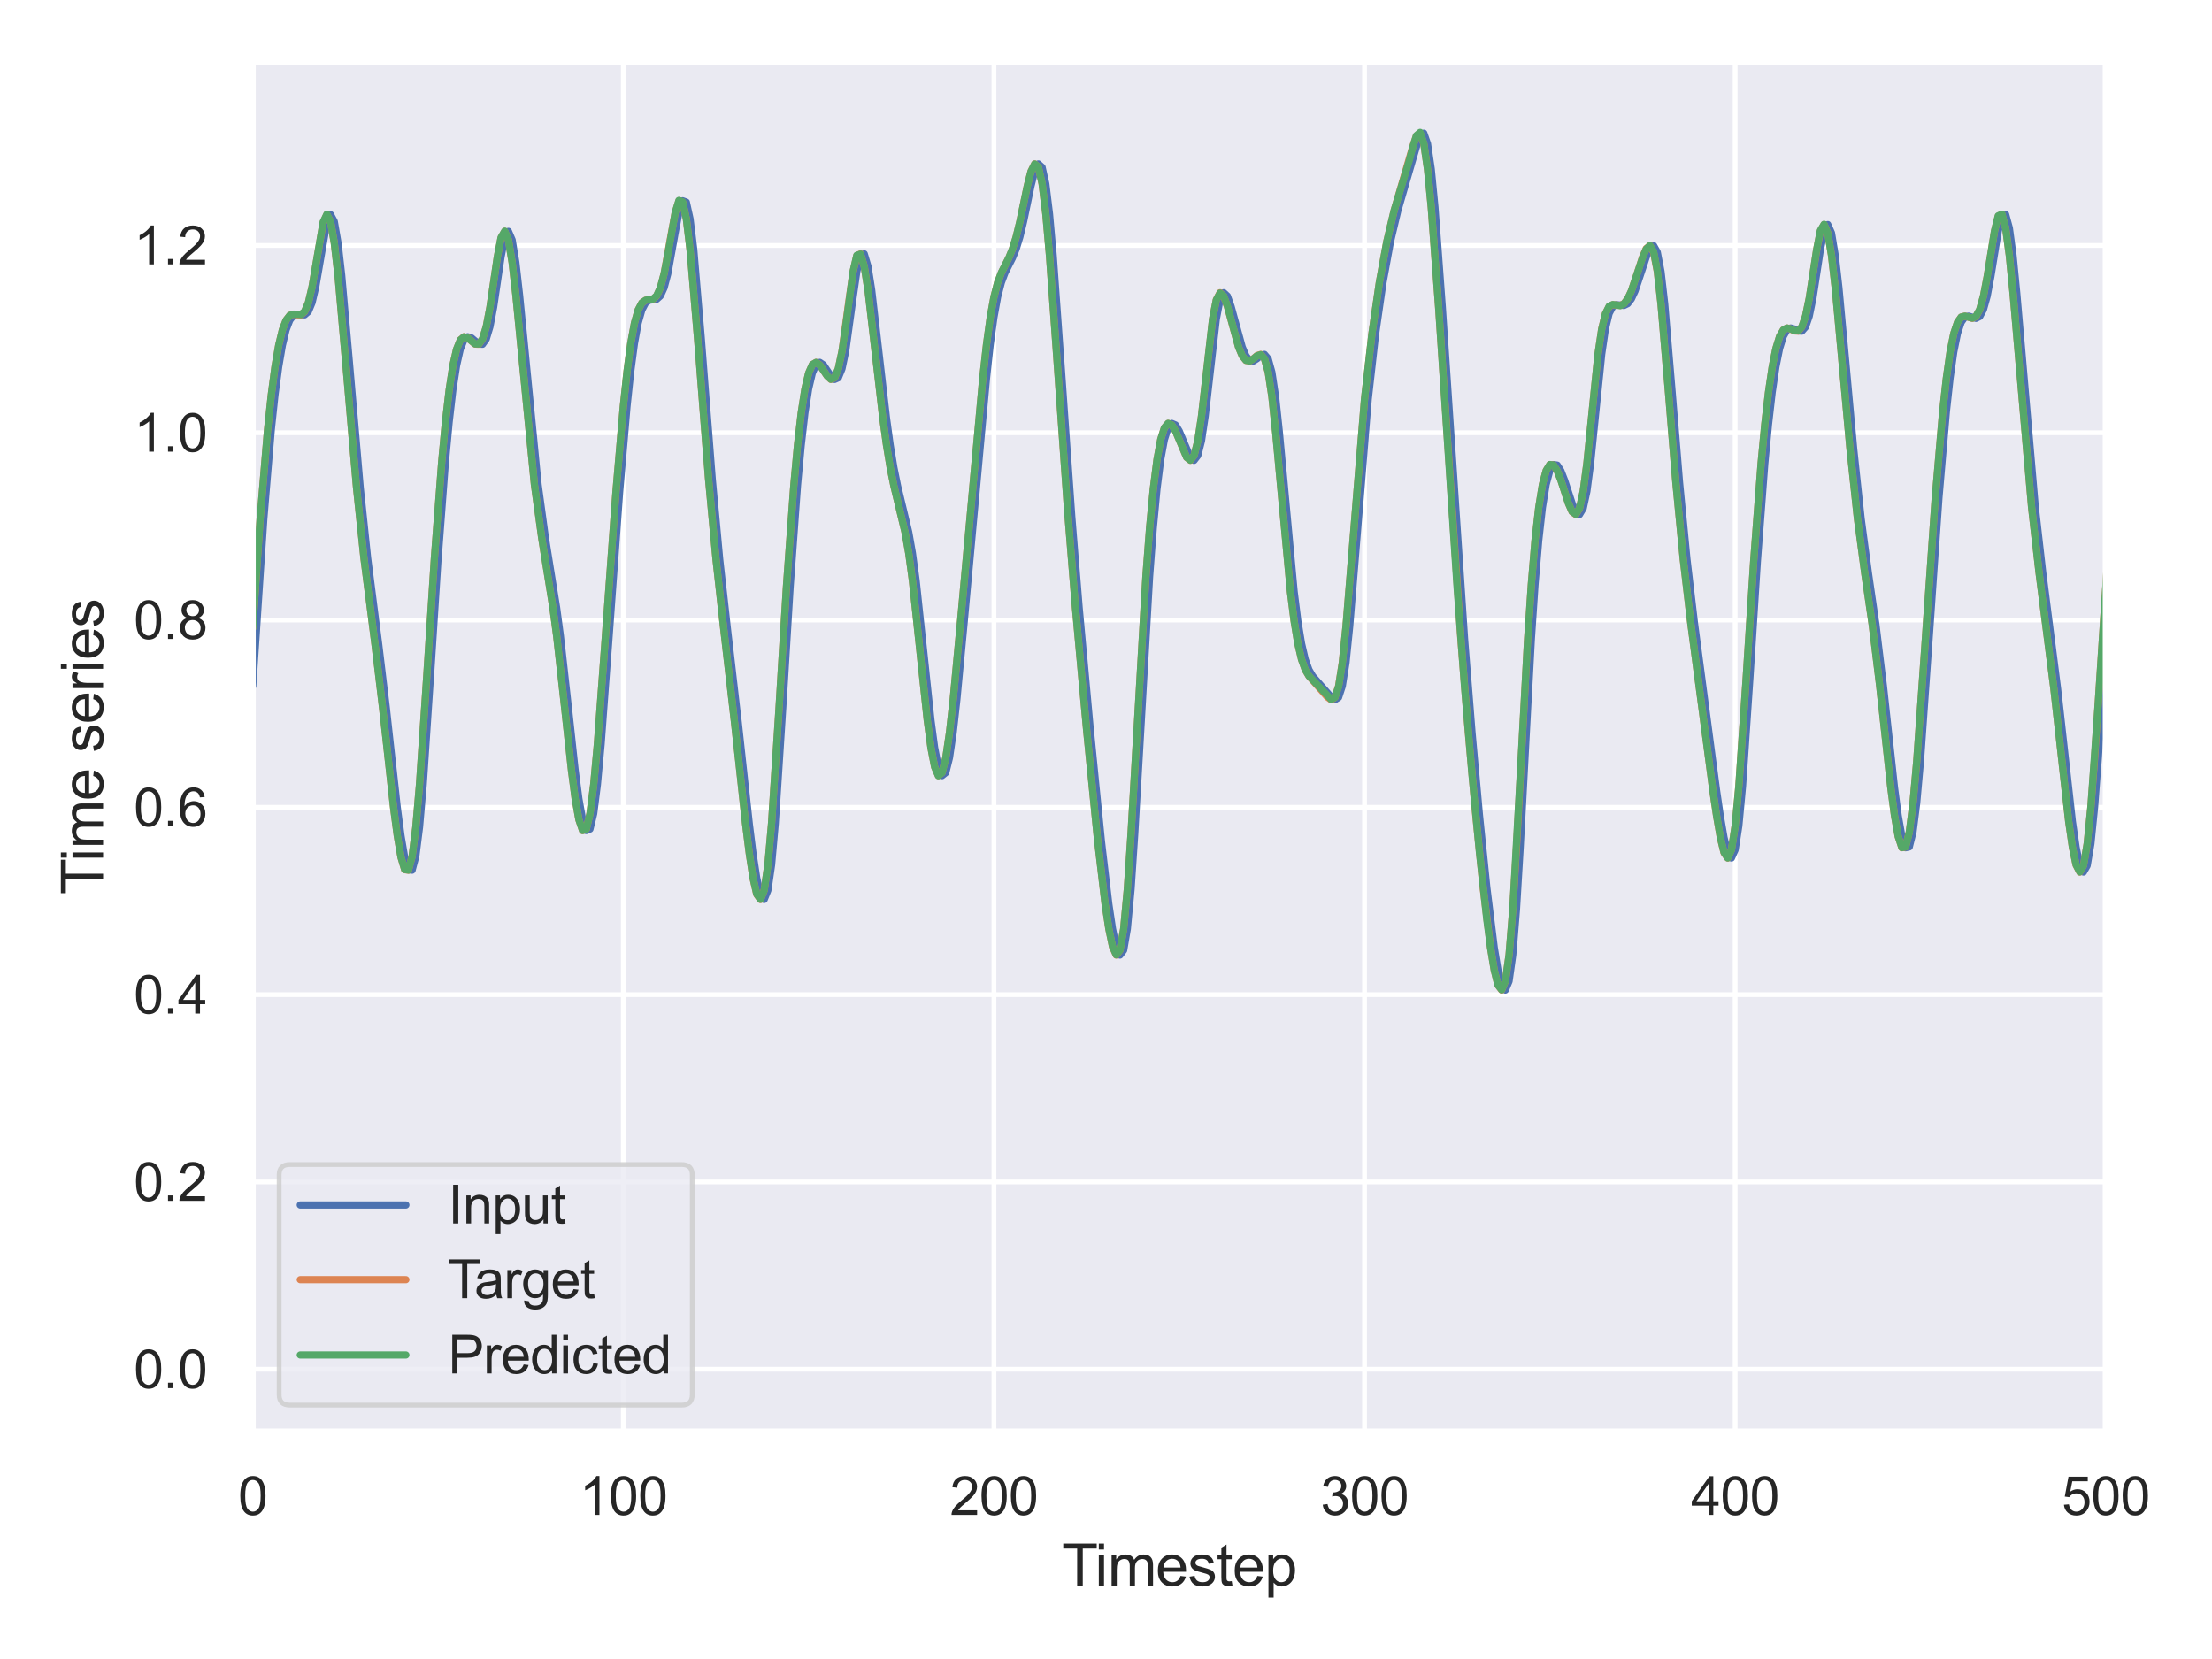 <?xml version="1.0" encoding="utf-8" standalone="no"?>
<!DOCTYPE svg PUBLIC "-//W3C//DTD SVG 1.1//EN"
  "http://www.w3.org/Graphics/SVG/1.1/DTD/svg11.dtd">
<svg height="345.6pt" version="1.1" viewBox="0 0 460.8 345.6" width="460.8pt" xmlns="http://www.w3.org/2000/svg" xmlns:xlink="http://www.w3.org/1999/xlink">
 <defs>
  <style type="text/css">*{stroke-linecap:butt;stroke-linejoin:round;}</style>
 </defs>
 <g id="figure_1">
  <g id="patch_1">
   <path d="M 0 345.6 
L 460.8 345.6 
L 460.8 0 
L 0 0 
z
" style="fill:#ffffff;"/>
  </g>
  <g id="axes_1">
   <g id="patch_2">
    <path d="M 52.65 298.204 
L 438.66 298.204 
L 438.66 12.96 
L 52.65 12.96 
z
" style="fill:#eaeaf2;"/>
   </g>
   <g id="matplotlib.axis_1">
    <g id="xtick_1">
     <g id="line2d_1">
      <path clip-path="url(#p1d761a9b6e)" d="M 52.65 298.204 
L 52.65 12.96 
" style="fill:none;stroke:#ffffff;stroke-linecap:round;"/>
     </g>
     <g id="text_1">
      <!-- 0 -->
      <g style="fill:#262626;" transform="translate(49.591 315.577)scale(0.11 -0.11)">
       <defs>
        <path d="M 266 2259 
Q 266 3072 433 3567 
Q 600 4063 929 4331 
Q 1259 4600 1759 4600 
Q 2128 4600 2406 4451 
Q 2684 4303 2865 4023 
Q 3047 3744 3150 3342 
Q 3253 2941 3253 2259 
Q 3253 1453 3087 958 
Q 2922 463 2592 192 
Q 2263 -78 1759 -78 
Q 1097 -78 719 397 
Q 266 969 266 2259 
z
M 844 2259 
Q 844 1131 1108 757 
Q 1372 384 1759 384 
Q 2147 384 2411 759 
Q 2675 1134 2675 2259 
Q 2675 3391 2411 3762 
Q 2147 4134 1753 4134 
Q 1366 4134 1134 3806 
Q 844 3388 844 2259 
z
" id="ArialMT-30" transform="scale(0.016)"/>
       </defs>
       <use xlink:href="#ArialMT-30"/>
      </g>
     </g>
    </g>
    <g id="xtick_2">
     <g id="line2d_2">
      <path clip-path="url(#p1d761a9b6e)" d="M 129.852 298.204 
L 129.852 12.96 
" style="fill:none;stroke:#ffffff;stroke-linecap:round;"/>
     </g>
     <g id="text_2">
      <!-- 100 -->
      <g style="fill:#262626;" transform="translate(120.676 315.577)scale(0.11 -0.11)">
       <defs>
        <path d="M 2384 0 
L 1822 0 
L 1822 3584 
Q 1619 3391 1289 3197 
Q 959 3003 697 2906 
L 697 3450 
Q 1169 3672 1522 3987 
Q 1875 4303 2022 4600 
L 2384 4600 
L 2384 0 
z
" id="ArialMT-31" transform="scale(0.016)"/>
       </defs>
       <use xlink:href="#ArialMT-31"/>
       <use x="55.615" xlink:href="#ArialMT-30"/>
       <use x="111.23" xlink:href="#ArialMT-30"/>
      </g>
     </g>
    </g>
    <g id="xtick_3">
     <g id="line2d_3">
      <path clip-path="url(#p1d761a9b6e)" d="M 207.054 298.204 
L 207.054 12.96 
" style="fill:none;stroke:#ffffff;stroke-linecap:round;"/>
     </g>
     <g id="text_3">
      <!-- 200 -->
      <g style="fill:#262626;" transform="translate(197.878 315.577)scale(0.11 -0.11)">
       <defs>
        <path d="M 3222 541 
L 3222 0 
L 194 0 
Q 188 203 259 391 
Q 375 700 629 1000 
Q 884 1300 1366 1694 
Q 2113 2306 2375 2664 
Q 2638 3022 2638 3341 
Q 2638 3675 2398 3904 
Q 2159 4134 1775 4134 
Q 1369 4134 1125 3890 
Q 881 3647 878 3216 
L 300 3275 
Q 359 3922 746 4261 
Q 1134 4600 1788 4600 
Q 2447 4600 2831 4234 
Q 3216 3869 3216 3328 
Q 3216 3053 3103 2787 
Q 2991 2522 2730 2228 
Q 2469 1934 1863 1422 
Q 1356 997 1212 845 
Q 1069 694 975 541 
L 3222 541 
z
" id="ArialMT-32" transform="scale(0.016)"/>
       </defs>
       <use xlink:href="#ArialMT-32"/>
       <use x="55.615" xlink:href="#ArialMT-30"/>
       <use x="111.23" xlink:href="#ArialMT-30"/>
      </g>
     </g>
    </g>
    <g id="xtick_4">
     <g id="line2d_4">
      <path clip-path="url(#p1d761a9b6e)" d="M 284.256 298.204 
L 284.256 12.96 
" style="fill:none;stroke:#ffffff;stroke-linecap:round;"/>
     </g>
     <g id="text_4">
      <!-- 300 -->
      <g style="fill:#262626;" transform="translate(275.08 315.577)scale(0.11 -0.11)">
       <defs>
        <path d="M 269 1209 
L 831 1284 
Q 928 806 1161 595 
Q 1394 384 1728 384 
Q 2125 384 2398 659 
Q 2672 934 2672 1341 
Q 2672 1728 2419 1979 
Q 2166 2231 1775 2231 
Q 1616 2231 1378 2169 
L 1441 2663 
Q 1497 2656 1531 2656 
Q 1891 2656 2178 2843 
Q 2466 3031 2466 3422 
Q 2466 3731 2256 3934 
Q 2047 4138 1716 4138 
Q 1388 4138 1169 3931 
Q 950 3725 888 3313 
L 325 3413 
Q 428 3978 793 4289 
Q 1159 4600 1703 4600 
Q 2078 4600 2393 4439 
Q 2709 4278 2876 4000 
Q 3044 3722 3044 3409 
Q 3044 3113 2884 2869 
Q 2725 2625 2413 2481 
Q 2819 2388 3044 2092 
Q 3269 1797 3269 1353 
Q 3269 753 2831 336 
Q 2394 -81 1725 -81 
Q 1122 -81 723 278 
Q 325 638 269 1209 
z
" id="ArialMT-33" transform="scale(0.016)"/>
       </defs>
       <use xlink:href="#ArialMT-33"/>
       <use x="55.615" xlink:href="#ArialMT-30"/>
       <use x="111.23" xlink:href="#ArialMT-30"/>
      </g>
     </g>
    </g>
    <g id="xtick_5">
     <g id="line2d_5">
      <path clip-path="url(#p1d761a9b6e)" d="M 361.458 298.204 
L 361.458 12.96 
" style="fill:none;stroke:#ffffff;stroke-linecap:round;"/>
     </g>
     <g id="text_5">
      <!-- 400 -->
      <g style="fill:#262626;" transform="translate(352.282 315.577)scale(0.11 -0.11)">
       <defs>
        <path d="M 2069 0 
L 2069 1097 
L 81 1097 
L 81 1613 
L 2172 4581 
L 2631 4581 
L 2631 1613 
L 3250 1613 
L 3250 1097 
L 2631 1097 
L 2631 0 
L 2069 0 
z
M 2069 1613 
L 2069 3678 
L 634 1613 
L 2069 1613 
z
" id="ArialMT-34" transform="scale(0.016)"/>
       </defs>
       <use xlink:href="#ArialMT-34"/>
       <use x="55.615" xlink:href="#ArialMT-30"/>
       <use x="111.23" xlink:href="#ArialMT-30"/>
      </g>
     </g>
    </g>
    <g id="xtick_6">
     <g id="line2d_6">
      <path clip-path="url(#p1d761a9b6e)" d="M 438.66 298.204 
L 438.66 12.96 
" style="fill:none;stroke:#ffffff;stroke-linecap:round;"/>
     </g>
     <g id="text_6">
      <!-- 500 -->
      <g style="fill:#262626;" transform="translate(429.484 315.577)scale(0.11 -0.11)">
       <defs>
        <path d="M 266 1200 
L 856 1250 
Q 922 819 1161 601 
Q 1400 384 1738 384 
Q 2144 384 2425 690 
Q 2706 997 2706 1503 
Q 2706 1984 2436 2262 
Q 2166 2541 1728 2541 
Q 1456 2541 1237 2417 
Q 1019 2294 894 2097 
L 366 2166 
L 809 4519 
L 3088 4519 
L 3088 3981 
L 1259 3981 
L 1013 2750 
Q 1425 3038 1878 3038 
Q 2478 3038 2890 2622 
Q 3303 2206 3303 1553 
Q 3303 931 2941 478 
Q 2500 -78 1738 -78 
Q 1113 -78 717 272 
Q 322 622 266 1200 
z
" id="ArialMT-35" transform="scale(0.016)"/>
       </defs>
       <use xlink:href="#ArialMT-35"/>
       <use x="55.615" xlink:href="#ArialMT-30"/>
       <use x="111.23" xlink:href="#ArialMT-30"/>
      </g>
     </g>
    </g>
    <g id="text_7">
     <!-- Timestep -->
     <g style="fill:#262626;" transform="translate(221.208 330.353)scale(0.12 -0.12)">
      <defs>
       <path d="M 1659 0 
L 1659 4041 
L 150 4041 
L 150 4581 
L 3781 4581 
L 3781 4041 
L 2266 4041 
L 2266 0 
L 1659 0 
z
" id="ArialMT-54" transform="scale(0.016)"/>
       <path d="M 425 3934 
L 425 4581 
L 988 4581 
L 988 3934 
L 425 3934 
z
M 425 0 
L 425 3319 
L 988 3319 
L 988 0 
L 425 0 
z
" id="ArialMT-69" transform="scale(0.016)"/>
       <path d="M 422 0 
L 422 3319 
L 925 3319 
L 925 2853 
Q 1081 3097 1340 3245 
Q 1600 3394 1931 3394 
Q 2300 3394 2536 3241 
Q 2772 3088 2869 2813 
Q 3263 3394 3894 3394 
Q 4388 3394 4653 3120 
Q 4919 2847 4919 2278 
L 4919 0 
L 4359 0 
L 4359 2091 
Q 4359 2428 4304 2576 
Q 4250 2725 4106 2815 
Q 3963 2906 3769 2906 
Q 3419 2906 3187 2673 
Q 2956 2441 2956 1928 
L 2956 0 
L 2394 0 
L 2394 2156 
Q 2394 2531 2256 2718 
Q 2119 2906 1806 2906 
Q 1569 2906 1367 2781 
Q 1166 2656 1075 2415 
Q 984 2175 984 1722 
L 984 0 
L 422 0 
z
" id="ArialMT-6d" transform="scale(0.016)"/>
       <path d="M 2694 1069 
L 3275 997 
Q 3138 488 2766 206 
Q 2394 -75 1816 -75 
Q 1088 -75 661 373 
Q 234 822 234 1631 
Q 234 2469 665 2931 
Q 1097 3394 1784 3394 
Q 2450 3394 2872 2941 
Q 3294 2488 3294 1666 
Q 3294 1616 3291 1516 
L 816 1516 
Q 847 969 1125 678 
Q 1403 388 1819 388 
Q 2128 388 2347 550 
Q 2566 713 2694 1069 
z
M 847 1978 
L 2700 1978 
Q 2663 2397 2488 2606 
Q 2219 2931 1791 2931 
Q 1403 2931 1139 2672 
Q 875 2413 847 1978 
z
" id="ArialMT-65" transform="scale(0.016)"/>
       <path d="M 197 991 
L 753 1078 
Q 800 744 1014 566 
Q 1228 388 1613 388 
Q 2000 388 2187 545 
Q 2375 703 2375 916 
Q 2375 1106 2209 1216 
Q 2094 1291 1634 1406 
Q 1016 1563 777 1677 
Q 538 1791 414 1992 
Q 291 2194 291 2438 
Q 291 2659 392 2848 
Q 494 3038 669 3163 
Q 800 3259 1026 3326 
Q 1253 3394 1513 3394 
Q 1903 3394 2198 3281 
Q 2494 3169 2634 2976 
Q 2775 2784 2828 2463 
L 2278 2388 
Q 2241 2644 2061 2787 
Q 1881 2931 1553 2931 
Q 1166 2931 1000 2803 
Q 834 2675 834 2503 
Q 834 2394 903 2306 
Q 972 2216 1119 2156 
Q 1203 2125 1616 2013 
Q 2213 1853 2448 1751 
Q 2684 1650 2818 1456 
Q 2953 1263 2953 975 
Q 2953 694 2789 445 
Q 2625 197 2315 61 
Q 2006 -75 1616 -75 
Q 969 -75 630 194 
Q 291 463 197 991 
z
" id="ArialMT-73" transform="scale(0.016)"/>
       <path d="M 1650 503 
L 1731 6 
Q 1494 -44 1306 -44 
Q 1000 -44 831 53 
Q 663 150 594 308 
Q 525 466 525 972 
L 525 2881 
L 113 2881 
L 113 3319 
L 525 3319 
L 525 4141 
L 1084 4478 
L 1084 3319 
L 1650 3319 
L 1650 2881 
L 1084 2881 
L 1084 941 
Q 1084 700 1114 631 
Q 1144 563 1211 522 
Q 1278 481 1403 481 
Q 1497 481 1650 503 
z
" id="ArialMT-74" transform="scale(0.016)"/>
       <path d="M 422 -1272 
L 422 3319 
L 934 3319 
L 934 2888 
Q 1116 3141 1344 3267 
Q 1572 3394 1897 3394 
Q 2322 3394 2647 3175 
Q 2972 2956 3137 2557 
Q 3303 2159 3303 1684 
Q 3303 1175 3120 767 
Q 2938 359 2589 142 
Q 2241 -75 1856 -75 
Q 1575 -75 1351 44 
Q 1128 163 984 344 
L 984 -1272 
L 422 -1272 
z
M 931 1641 
Q 931 1000 1190 694 
Q 1450 388 1819 388 
Q 2194 388 2461 705 
Q 2728 1022 2728 1688 
Q 2728 2322 2467 2637 
Q 2206 2953 1844 2953 
Q 1484 2953 1207 2617 
Q 931 2281 931 1641 
z
" id="ArialMT-70" transform="scale(0.016)"/>
      </defs>
      <use xlink:href="#ArialMT-54"/>
      <use x="57.334" xlink:href="#ArialMT-69"/>
      <use x="79.551" xlink:href="#ArialMT-6d"/>
      <use x="162.852" xlink:href="#ArialMT-65"/>
      <use x="218.467" xlink:href="#ArialMT-73"/>
      <use x="268.467" xlink:href="#ArialMT-74"/>
      <use x="296.25" xlink:href="#ArialMT-65"/>
      <use x="351.865" xlink:href="#ArialMT-70"/>
     </g>
    </g>
   </g>
   <g id="matplotlib.axis_2">
    <g id="ytick_1">
     <g id="line2d_7">
      <path clip-path="url(#p1d761a9b6e)" d="M 52.65 285.238 
L 438.66 285.238 
" style="fill:none;stroke:#ffffff;stroke-linecap:round;"/>
     </g>
     <g id="text_8">
      <!-- 0.0 -->
      <g style="fill:#262626;" transform="translate(27.86 289.175)scale(0.11 -0.11)">
       <defs>
        <path d="M 581 0 
L 581 641 
L 1222 641 
L 1222 0 
L 581 0 
z
" id="ArialMT-2e" transform="scale(0.016)"/>
       </defs>
       <use xlink:href="#ArialMT-30"/>
       <use x="55.615" xlink:href="#ArialMT-2e"/>
       <use x="83.398" xlink:href="#ArialMT-30"/>
      </g>
     </g>
    </g>
    <g id="ytick_2">
     <g id="line2d_8">
      <path clip-path="url(#p1d761a9b6e)" d="M 52.65 246.221 
L 438.66 246.221 
" style="fill:none;stroke:#ffffff;stroke-linecap:round;"/>
     </g>
     <g id="text_9">
      <!-- 0.2 -->
      <g style="fill:#262626;" transform="translate(27.86 250.158)scale(0.11 -0.11)">
       <use xlink:href="#ArialMT-30"/>
       <use x="55.615" xlink:href="#ArialMT-2e"/>
       <use x="83.398" xlink:href="#ArialMT-32"/>
      </g>
     </g>
    </g>
    <g id="ytick_3">
     <g id="line2d_9">
      <path clip-path="url(#p1d761a9b6e)" d="M 52.65 207.204 
L 438.66 207.204 
" style="fill:none;stroke:#ffffff;stroke-linecap:round;"/>
     </g>
     <g id="text_10">
      <!-- 0.4 -->
      <g style="fill:#262626;" transform="translate(27.86 211.14)scale(0.11 -0.11)">
       <use xlink:href="#ArialMT-30"/>
       <use x="55.615" xlink:href="#ArialMT-2e"/>
       <use x="83.398" xlink:href="#ArialMT-34"/>
      </g>
     </g>
    </g>
    <g id="ytick_4">
     <g id="line2d_10">
      <path clip-path="url(#p1d761a9b6e)" d="M 52.65 168.186 
L 438.66 168.186 
" style="fill:none;stroke:#ffffff;stroke-linecap:round;"/>
     </g>
     <g id="text_11">
      <!-- 0.6 -->
      <g style="fill:#262626;" transform="translate(27.86 172.123)scale(0.11 -0.11)">
       <defs>
        <path d="M 3184 3459 
L 2625 3416 
Q 2550 3747 2413 3897 
Q 2184 4138 1850 4138 
Q 1581 4138 1378 3988 
Q 1113 3794 959 3422 
Q 806 3050 800 2363 
Q 1003 2672 1297 2822 
Q 1591 2972 1913 2972 
Q 2475 2972 2870 2558 
Q 3266 2144 3266 1488 
Q 3266 1056 3080 686 
Q 2894 316 2569 119 
Q 2244 -78 1831 -78 
Q 1128 -78 684 439 
Q 241 956 241 2144 
Q 241 3472 731 4075 
Q 1159 4600 1884 4600 
Q 2425 4600 2770 4297 
Q 3116 3994 3184 3459 
z
M 888 1484 
Q 888 1194 1011 928 
Q 1134 663 1356 523 
Q 1578 384 1822 384 
Q 2178 384 2434 671 
Q 2691 959 2691 1453 
Q 2691 1928 2437 2201 
Q 2184 2475 1800 2475 
Q 1419 2475 1153 2201 
Q 888 1928 888 1484 
z
" id="ArialMT-36" transform="scale(0.016)"/>
       </defs>
       <use xlink:href="#ArialMT-30"/>
       <use x="55.615" xlink:href="#ArialMT-2e"/>
       <use x="83.398" xlink:href="#ArialMT-36"/>
      </g>
     </g>
    </g>
    <g id="ytick_5">
     <g id="line2d_11">
      <path clip-path="url(#p1d761a9b6e)" d="M 52.65 129.169 
L 438.66 129.169 
" style="fill:none;stroke:#ffffff;stroke-linecap:round;"/>
     </g>
     <g id="text_12">
      <!-- 0.8 -->
      <g style="fill:#262626;" transform="translate(27.86 133.106)scale(0.11 -0.11)">
       <defs>
        <path d="M 1131 2484 
Q 781 2613 612 2850 
Q 444 3088 444 3419 
Q 444 3919 803 4259 
Q 1163 4600 1759 4600 
Q 2359 4600 2725 4251 
Q 3091 3903 3091 3403 
Q 3091 3084 2923 2848 
Q 2756 2613 2416 2484 
Q 2838 2347 3058 2040 
Q 3278 1734 3278 1309 
Q 3278 722 2862 322 
Q 2447 -78 1769 -78 
Q 1091 -78 675 323 
Q 259 725 259 1325 
Q 259 1772 486 2073 
Q 713 2375 1131 2484 
z
M 1019 3438 
Q 1019 3113 1228 2906 
Q 1438 2700 1772 2700 
Q 2097 2700 2305 2904 
Q 2513 3109 2513 3406 
Q 2513 3716 2298 3927 
Q 2084 4138 1766 4138 
Q 1444 4138 1231 3931 
Q 1019 3725 1019 3438 
z
M 838 1322 
Q 838 1081 952 856 
Q 1066 631 1291 507 
Q 1516 384 1775 384 
Q 2178 384 2440 643 
Q 2703 903 2703 1303 
Q 2703 1709 2433 1975 
Q 2163 2241 1756 2241 
Q 1359 2241 1098 1978 
Q 838 1716 838 1322 
z
" id="ArialMT-38" transform="scale(0.016)"/>
       </defs>
       <use xlink:href="#ArialMT-30"/>
       <use x="55.615" xlink:href="#ArialMT-2e"/>
       <use x="83.398" xlink:href="#ArialMT-38"/>
      </g>
     </g>
    </g>
    <g id="ytick_6">
     <g id="line2d_12">
      <path clip-path="url(#p1d761a9b6e)" d="M 52.65 90.152 
L 438.66 90.152 
" style="fill:none;stroke:#ffffff;stroke-linecap:round;"/>
     </g>
     <g id="text_13">
      <!-- 1.0 -->
      <g style="fill:#262626;" transform="translate(27.86 94.089)scale(0.11 -0.11)">
       <use xlink:href="#ArialMT-31"/>
       <use x="55.615" xlink:href="#ArialMT-2e"/>
       <use x="83.398" xlink:href="#ArialMT-30"/>
      </g>
     </g>
    </g>
    <g id="ytick_7">
     <g id="line2d_13">
      <path clip-path="url(#p1d761a9b6e)" d="M 52.65 51.134 
L 438.66 51.134 
" style="fill:none;stroke:#ffffff;stroke-linecap:round;"/>
     </g>
     <g id="text_14">
      <!-- 1.2 -->
      <g style="fill:#262626;" transform="translate(27.86 55.071)scale(0.11 -0.11)">
       <use xlink:href="#ArialMT-31"/>
       <use x="55.615" xlink:href="#ArialMT-2e"/>
       <use x="83.398" xlink:href="#ArialMT-32"/>
      </g>
     </g>
    </g>
    <g id="text_15">
     <!-- Time series -->
     <g style="fill:#262626;" transform="translate(21.475 186.36)rotate(-90)scale(0.12 -0.12)">
      <defs>
       <path id="ArialMT-20" transform="scale(0.016)"/>
       <path d="M 416 0 
L 416 3319 
L 922 3319 
L 922 2816 
Q 1116 3169 1280 3281 
Q 1444 3394 1641 3394 
Q 1925 3394 2219 3213 
L 2025 2691 
Q 1819 2813 1613 2813 
Q 1428 2813 1281 2702 
Q 1134 2591 1072 2394 
Q 978 2094 978 1738 
L 978 0 
L 416 0 
z
" id="ArialMT-72" transform="scale(0.016)"/>
      </defs>
      <use xlink:href="#ArialMT-54"/>
      <use x="57.334" xlink:href="#ArialMT-69"/>
      <use x="79.551" xlink:href="#ArialMT-6d"/>
      <use x="162.852" xlink:href="#ArialMT-65"/>
      <use x="218.467" xlink:href="#ArialMT-20"/>
      <use x="246.25" xlink:href="#ArialMT-73"/>
      <use x="296.25" xlink:href="#ArialMT-65"/>
      <use x="351.865" xlink:href="#ArialMT-72"/>
      <use x="385.166" xlink:href="#ArialMT-69"/>
      <use x="407.383" xlink:href="#ArialMT-65"/>
      <use x="462.998" xlink:href="#ArialMT-73"/>
     </g>
    </g>
   </g>
   <g id="line2d_14">
    <path clip-path="url(#p1d761a9b6e)" d="M 52.65 142.933 
L 54.966 107.974 
L 56.51 89.526 
L 57.282 82.286 
L 58.054 76.419 
L 58.826 71.911 
L 59.598 68.708 
L 60.37 66.696 
L 61.142 65.7 
L 61.914 65.452 
L 62.686 65.578 
L 63.458 65.586 
L 64.23 64.915 
L 65.002 63.059 
L 65.774 59.763 
L 68.09 46.361 
L 68.862 44.71 
L 69.634 46.135 
L 70.406 50.563 
L 71.178 57.35 
L 72.723 74.781 
L 75.039 101.568 
L 76.583 116.269 
L 78.899 134.329 
L 80.443 147.217 
L 82.759 168.231 
L 83.531 174.104 
L 84.303 178.598 
L 85.075 181.178 
L 85.847 181.274 
L 86.619 178.39 
L 87.391 172.33 
L 88.163 163.401 
L 89.707 140.345 
L 91.251 116.464 
L 92.795 96.11 
L 93.567 87.888 
L 94.339 81.2 
L 95.111 76.152 
L 95.883 72.74 
L 96.655 70.826 
L 97.427 70.154 
L 98.199 70.374 
L 99.743 71.685 
L 100.515 71.72 
L 101.287 70.64 
L 102.059 68.081 
L 102.831 63.994 
L 104.375 53.535 
L 105.147 49.571 
L 105.919 48.199 
L 106.691 49.989 
L 107.463 54.678 
L 108.235 61.486 
L 112.096 100.923 
L 113.64 112.217 
L 115.956 126.638 
L 116.728 132.413 
L 118.272 146.246 
L 119.816 160.484 
L 120.588 166.387 
L 121.36 170.749 
L 122.132 173.022 
L 122.904 172.704 
L 123.676 169.485 
L 124.448 163.425 
L 125.22 155.011 
L 126.764 134.226 
L 129.08 102.481 
L 130.624 84.597 
L 131.396 77.337 
L 132.168 71.53 
L 132.94 67.292 
L 133.712 64.557 
L 134.484 63.095 
L 135.256 62.55 
L 136.8 62.336 
L 137.572 61.636 
L 138.344 59.938 
L 139.116 57.02 
L 140.66 48.417 
L 141.432 44.277 
L 142.204 41.822 
L 142.976 42.111 
L 143.748 45.586 
L 144.52 51.961 
L 146.064 70.196 
L 148.38 99.86 
L 149.925 116.51 
L 151.469 130.422 
L 153.785 150.465 
L 156.101 171.708 
L 156.873 177.902 
L 157.645 182.948 
L 158.417 186.319 
L 159.189 187.381 
L 159.961 185.475 
L 160.733 180.152 
L 161.505 171.5 
L 163.049 147.637 
L 164.593 122.337 
L 166.137 101.091 
L 166.909 92.708 
L 167.681 85.998 
L 168.453 81.013 
L 169.225 77.711 
L 169.997 75.948 
L 170.769 75.487 
L 171.541 76.01 
L 173.085 78.315 
L 173.857 79.042 
L 174.629 78.704 
L 175.401 76.809 
L 176.173 73.134 
L 177.717 61.931 
L 178.489 56.564 
L 179.261 53.253 
L 180.033 52.885 
L 180.805 55.468 
L 181.577 60.363 
L 183.121 73.665 
L 184.665 87.052 
L 185.437 92.697 
L 186.209 97.406 
L 186.981 101.227 
L 189.298 110.843 
L 190.07 115.235 
L 190.842 120.927 
L 192.386 135.42 
L 193.93 150.016 
L 194.702 155.758 
L 195.474 159.755 
L 196.246 161.58 
L 197.018 160.961 
L 197.79 157.878 
L 198.562 152.622 
L 199.334 145.718 
L 200.878 129.319 
L 205.51 78.691 
L 206.282 71.731 
L 207.054 66.085 
L 207.826 61.846 
L 208.598 58.863 
L 209.37 56.809 
L 210.914 53.746 
L 211.686 51.872 
L 212.458 49.36 
L 213.23 46.151 
L 214.774 38.729 
L 215.546 35.696 
L 216.318 34.152 
L 217.09 34.848 
L 217.862 38.299 
L 218.634 44.592 
L 219.406 53.299 
L 220.95 74.802 
L 223.266 107.581 
L 224.81 126.638 
L 227.127 151.993 
L 229.443 175.248 
L 230.987 188.347 
L 231.759 193.502 
L 232.531 197.23 
L 233.303 198.959 
L 234.075 197.952 
L 234.847 193.473 
L 235.619 185.193 
L 236.391 173.592 
L 239.479 120.136 
L 240.251 109.967 
L 241.023 101.834 
L 241.795 95.733 
L 242.567 91.555 
L 243.339 89.121 
L 244.111 88.2 
L 244.883 88.527 
L 245.655 89.796 
L 247.971 95.28 
L 248.743 95.901 
L 249.515 94.902 
L 250.287 91.845 
L 251.059 86.682 
L 253.375 66.48 
L 254.147 62.452 
L 254.919 60.976 
L 255.691 61.685 
L 256.463 63.862 
L 258.779 72.295 
L 259.551 74.13 
L 260.323 75.088 
L 261.095 75.207 
L 261.867 74.723 
L 262.639 74.064 
L 263.411 73.826 
L 264.183 74.739 
L 264.955 77.536 
L 265.728 82.651 
L 266.5 89.877 
L 269.588 123.211 
L 270.36 129.35 
L 271.132 134.051 
L 271.904 137.371 
L 272.676 139.526 
L 273.448 140.843 
L 277.308 145.222 
L 278.08 145.784 
L 278.852 145.287 
L 279.624 142.92 
L 280.396 138.003 
L 281.168 130.446 
L 285.028 83.125 
L 286.572 69.486 
L 288.116 58.793 
L 289.66 50.347 
L 291.204 43.838 
L 295.064 30.584 
L 295.836 28.305 
L 296.608 27.756 
L 297.38 29.965 
L 298.152 35.233 
L 298.924 43.158 
L 300.468 64.139 
L 305.101 133.175 
L 306.645 152.579 
L 308.189 169.733 
L 309.733 184.888 
L 311.277 197.385 
L 312.049 202.07 
L 312.821 205.213 
L 313.593 206.24 
L 314.365 204.399 
L 315.137 198.913 
L 315.909 189.423 
L 316.681 176.506 
L 318.997 133.266 
L 319.769 121.779 
L 320.541 112.608 
L 321.313 105.717 
L 322.085 100.933 
L 322.857 98.033 
L 323.629 96.774 
L 324.401 96.891 
L 325.173 98.1 
L 325.945 100.082 
L 327.489 104.832 
L 328.261 106.617 
L 329.033 107.19 
L 329.805 105.912 
L 330.577 102.342 
L 331.349 96.476 
L 333.665 73.747 
L 334.437 68.49 
L 335.209 65.313 
L 335.981 63.847 
L 336.753 63.478 
L 338.297 63.632 
L 339.069 63.261 
L 339.841 62.264 
L 340.613 60.61 
L 342.158 55.968 
L 342.93 53.598 
L 343.702 51.785 
L 344.474 51.168 
L 345.246 52.546 
L 346.018 56.595 
L 346.79 63.343 
L 348.334 81.661 
L 349.878 100.51 
L 351.422 116.498 
L 352.966 129.638 
L 357.598 164.732 
L 358.37 169.998 
L 359.142 174.478 
L 359.914 177.63 
L 360.686 178.738 
L 361.458 177.041 
L 362.23 172.03 
L 363.002 163.79 
L 364.546 141.056 
L 366.09 116.97 
L 367.634 96.6 
L 368.406 88.423 
L 369.178 81.696 
L 369.95 76.431 
L 370.722 72.59 
L 371.494 70.074 
L 372.266 68.73 
L 373.038 68.326 
L 373.81 68.541 
L 374.582 68.94 
L 375.354 68.987 
L 376.126 68.113 
L 376.898 65.861 
L 377.67 62.087 
L 379.214 52.034 
L 379.986 48.145 
L 380.759 46.784 
L 381.531 48.536 
L 382.303 53.158 
L 383.075 59.922 
L 384.619 76.653 
L 386.163 93.602 
L 387.707 108.045 
L 389.251 119.552 
L 390.795 130.175 
L 392.339 142.814 
L 394.655 164.045 
L 395.427 169.885 
L 396.199 174.247 
L 396.971 176.599 
L 397.743 176.422 
L 398.515 173.331 
L 399.287 167.269 
L 400.059 158.636 
L 401.603 136.839 
L 403.919 103.682 
L 405.463 85.76 
L 406.235 78.754 
L 407.007 73.306 
L 407.779 69.467 
L 408.551 67.13 
L 409.323 66.045 
L 410.095 65.855 
L 411.639 66.317 
L 412.411 65.933 
L 413.183 64.496 
L 413.955 61.722 
L 414.727 57.651 
L 416.271 48.137 
L 417.043 45.043 
L 417.815 44.668 
L 418.587 47.503 
L 419.36 53.248 
L 420.132 61.108 
L 423.992 105.715 
L 425.536 119.265 
L 428.624 143.413 
L 431.712 171.12 
L 432.484 176.477 
L 433.256 180.192 
L 434.028 181.668 
L 434.8 180.312 
L 435.572 175.745 
L 436.344 168.049 
L 437.116 157.867 
L 439.432 122.027 
L 439.432 122.027 
" style="fill:none;stroke:#4c72b0;stroke-linecap:round;stroke-width:1.5;"/>
   </g>
   <g id="line2d_15">
    <path clip-path="url(#p1d761a9b6e)" d="M 52.65 130.803 
L 54.194 107.974 
L 55.738 89.526 
L 56.51 82.286 
L 57.282 76.419 
L 58.054 71.911 
L 58.826 68.708 
L 59.598 66.696 
L 60.37 65.7 
L 61.142 65.452 
L 61.914 65.578 
L 62.686 65.586 
L 63.458 64.915 
L 64.23 63.059 
L 65.002 59.763 
L 67.318 46.361 
L 68.09 44.71 
L 68.862 46.135 
L 69.634 50.563 
L 70.406 57.35 
L 71.951 74.781 
L 74.267 101.568 
L 75.811 116.269 
L 78.127 134.329 
L 79.671 147.217 
L 81.987 168.231 
L 82.759 174.104 
L 83.531 178.598 
L 84.303 181.178 
L 85.075 181.274 
L 85.847 178.39 
L 86.619 172.33 
L 87.391 163.401 
L 88.935 140.345 
L 90.479 116.464 
L 92.023 96.11 
L 92.795 87.888 
L 93.567 81.2 
L 94.339 76.152 
L 95.111 72.74 
L 95.883 70.826 
L 96.655 70.154 
L 97.427 70.374 
L 98.971 71.685 
L 99.743 71.72 
L 100.515 70.64 
L 101.287 68.081 
L 102.059 63.994 
L 103.603 53.535 
L 104.375 49.571 
L 105.147 48.199 
L 105.919 49.989 
L 106.691 54.678 
L 107.463 61.486 
L 111.324 100.923 
L 112.868 112.217 
L 115.184 126.638 
L 115.956 132.413 
L 117.5 146.246 
L 119.044 160.484 
L 119.816 166.387 
L 120.588 170.749 
L 121.36 173.022 
L 122.132 172.704 
L 122.904 169.485 
L 123.676 163.425 
L 124.448 155.011 
L 125.992 134.226 
L 128.308 102.481 
L 129.852 84.597 
L 130.624 77.337 
L 131.396 71.53 
L 132.168 67.292 
L 132.94 64.557 
L 133.712 63.095 
L 134.484 62.55 
L 136.028 62.336 
L 136.8 61.636 
L 137.572 59.938 
L 138.344 57.02 
L 139.888 48.417 
L 140.66 44.277 
L 141.432 41.822 
L 142.204 42.111 
L 142.976 45.586 
L 143.748 51.961 
L 145.292 70.196 
L 147.608 99.86 
L 149.153 116.51 
L 150.697 130.422 
L 153.013 150.465 
L 155.329 171.708 
L 156.101 177.902 
L 156.873 182.948 
L 157.645 186.319 
L 158.417 187.381 
L 159.189 185.475 
L 159.961 180.152 
L 160.733 171.5 
L 162.277 147.637 
L 163.821 122.337 
L 165.365 101.091 
L 166.137 92.708 
L 166.909 85.998 
L 167.681 81.013 
L 168.453 77.711 
L 169.225 75.948 
L 169.997 75.487 
L 170.769 76.01 
L 172.313 78.315 
L 173.085 79.042 
L 173.857 78.704 
L 174.629 76.809 
L 175.401 73.134 
L 176.945 61.931 
L 177.717 56.564 
L 178.489 53.253 
L 179.261 52.885 
L 180.033 55.468 
L 180.805 60.363 
L 182.349 73.665 
L 183.893 87.052 
L 184.665 92.697 
L 185.437 97.406 
L 186.209 101.227 
L 188.526 110.843 
L 189.298 115.235 
L 190.07 120.927 
L 191.614 135.42 
L 193.158 150.016 
L 193.93 155.758 
L 194.702 159.755 
L 195.474 161.58 
L 196.246 160.961 
L 197.018 157.878 
L 197.79 152.622 
L 198.562 145.718 
L 200.106 129.319 
L 204.738 78.691 
L 205.51 71.731 
L 206.282 66.085 
L 207.054 61.846 
L 207.826 58.863 
L 208.598 56.809 
L 210.142 53.746 
L 210.914 51.872 
L 211.686 49.36 
L 212.458 46.151 
L 214.002 38.729 
L 214.774 35.696 
L 215.546 34.152 
L 216.318 34.848 
L 217.09 38.299 
L 217.862 44.592 
L 218.634 53.299 
L 220.178 74.802 
L 222.494 107.581 
L 224.038 126.638 
L 226.355 151.993 
L 228.671 175.248 
L 230.215 188.347 
L 230.987 193.502 
L 231.759 197.23 
L 232.531 198.959 
L 233.303 197.952 
L 234.075 193.473 
L 234.847 185.193 
L 235.619 173.592 
L 238.707 120.136 
L 239.479 109.967 
L 240.251 101.834 
L 241.023 95.733 
L 241.795 91.555 
L 242.567 89.121 
L 243.339 88.2 
L 244.111 88.527 
L 244.883 89.796 
L 247.199 95.28 
L 247.971 95.901 
L 248.743 94.902 
L 249.515 91.845 
L 250.287 86.682 
L 252.603 66.48 
L 253.375 62.452 
L 254.147 60.976 
L 254.919 61.685 
L 255.691 63.862 
L 258.007 72.295 
L 258.779 74.13 
L 259.551 75.088 
L 260.323 75.207 
L 261.095 74.723 
L 261.867 74.064 
L 262.639 73.826 
L 263.411 74.739 
L 264.183 77.536 
L 264.955 82.651 
L 265.728 89.877 
L 268.816 123.211 
L 269.588 129.35 
L 270.36 134.051 
L 271.132 137.371 
L 271.904 139.526 
L 272.676 140.843 
L 276.536 145.222 
L 277.308 145.784 
L 278.08 145.287 
L 278.852 142.92 
L 279.624 138.003 
L 280.396 130.446 
L 284.256 83.125 
L 285.8 69.486 
L 287.344 58.793 
L 288.888 50.347 
L 290.432 43.838 
L 294.292 30.584 
L 295.064 28.305 
L 295.836 27.756 
L 296.608 29.965 
L 297.38 35.233 
L 298.152 43.158 
L 299.696 64.139 
L 304.329 133.175 
L 305.873 152.579 
L 307.417 169.733 
L 308.961 184.888 
L 310.505 197.385 
L 311.277 202.07 
L 312.049 205.213 
L 312.821 206.24 
L 313.593 204.399 
L 314.365 198.913 
L 315.137 189.423 
L 315.909 176.506 
L 318.225 133.266 
L 318.997 121.779 
L 319.769 112.608 
L 320.541 105.717 
L 321.313 100.933 
L 322.085 98.033 
L 322.857 96.774 
L 323.629 96.891 
L 324.401 98.1 
L 325.173 100.082 
L 326.717 104.832 
L 327.489 106.617 
L 328.261 107.19 
L 329.033 105.912 
L 329.805 102.342 
L 330.577 96.476 
L 332.893 73.747 
L 333.665 68.49 
L 334.437 65.313 
L 335.209 63.847 
L 335.981 63.478 
L 337.525 63.632 
L 338.297 63.261 
L 339.069 62.264 
L 339.841 60.61 
L 341.385 55.968 
L 342.158 53.598 
L 342.93 51.785 
L 343.702 51.168 
L 344.474 52.546 
L 345.246 56.595 
L 346.018 63.343 
L 347.562 81.661 
L 349.106 100.51 
L 350.65 116.498 
L 352.194 129.638 
L 356.826 164.732 
L 357.598 169.998 
L 358.37 174.478 
L 359.142 177.63 
L 359.914 178.738 
L 360.686 177.041 
L 361.458 172.03 
L 362.23 163.79 
L 363.774 141.056 
L 365.318 116.97 
L 366.862 96.6 
L 367.634 88.423 
L 368.406 81.696 
L 369.178 76.431 
L 369.95 72.59 
L 370.722 70.074 
L 371.494 68.73 
L 372.266 68.326 
L 373.038 68.541 
L 373.81 68.94 
L 374.582 68.987 
L 375.354 68.113 
L 376.126 65.861 
L 376.898 62.087 
L 378.442 52.034 
L 379.214 48.145 
L 379.986 46.784 
L 380.759 48.536 
L 381.531 53.158 
L 382.303 59.922 
L 383.847 76.653 
L 385.391 93.602 
L 386.935 108.045 
L 388.479 119.552 
L 390.023 130.175 
L 391.567 142.814 
L 393.883 164.045 
L 394.655 169.885 
L 395.427 174.247 
L 396.199 176.599 
L 396.971 176.422 
L 397.743 173.331 
L 398.515 167.269 
L 399.287 158.636 
L 400.831 136.839 
L 403.147 103.682 
L 404.691 85.76 
L 405.463 78.754 
L 406.235 73.306 
L 407.007 69.467 
L 407.779 67.13 
L 408.551 66.045 
L 409.323 65.855 
L 410.867 66.317 
L 411.639 65.933 
L 412.411 64.496 
L 413.183 61.722 
L 413.955 57.651 
L 415.499 48.137 
L 416.271 45.043 
L 417.043 44.668 
L 417.815 47.503 
L 418.587 53.248 
L 419.36 61.108 
L 423.22 105.715 
L 424.764 119.265 
L 427.852 143.413 
L 430.94 171.12 
L 431.712 176.477 
L 432.484 180.192 
L 433.256 181.668 
L 434.028 180.312 
L 434.8 175.745 
L 435.572 168.049 
L 436.344 157.867 
L 439.432 110.795 
L 439.432 110.795 
" style="fill:none;stroke:#dd8452;stroke-linecap:round;stroke-width:1.5;"/>
   </g>
   <g id="line2d_16">
    <path clip-path="url(#p1d761a9b6e)" d="M 52.65 130.808 
L 54.194 107.954 
L 55.738 89.518 
L 56.51 82.29 
L 57.282 76.425 
L 58.054 71.919 
L 58.826 68.715 
L 59.598 66.703 
L 60.37 65.699 
L 61.142 65.432 
L 62.686 65.528 
L 63.458 64.879 
L 64.23 63.065 
L 65.002 59.806 
L 67.318 46.241 
L 68.09 44.633 
L 68.862 46.18 
L 69.634 50.618 
L 70.406 57.343 
L 71.951 74.794 
L 74.267 101.531 
L 75.811 116.242 
L 78.127 134.322 
L 79.671 147.248 
L 81.987 168.248 
L 82.759 174.097 
L 83.531 178.569 
L 84.303 181.138 
L 85.075 181.258 
L 85.847 178.413 
L 86.619 172.354 
L 87.391 163.389 
L 88.935 140.348 
L 90.479 116.478 
L 92.023 96.12 
L 92.795 87.892 
L 93.567 81.194 
L 94.339 76.146 
L 95.111 72.741 
L 95.883 70.832 
L 96.655 70.167 
L 97.427 70.389 
L 98.971 71.653 
L 99.743 71.673 
L 100.515 70.608 
L 101.287 68.091 
L 102.059 64.049 
L 103.603 53.51 
L 104.375 49.477 
L 105.147 48.157 
L 105.919 50.041 
L 106.691 54.716 
L 107.463 61.468 
L 111.324 100.887 
L 112.868 112.197 
L 115.184 126.649 
L 115.956 132.435 
L 117.5 146.297 
L 119.044 160.487 
L 119.816 166.383 
L 120.588 170.742 
L 121.36 173.017 
L 122.132 172.718 
L 122.904 169.51 
L 123.676 163.432 
L 124.448 155.005 
L 125.992 134.269 
L 128.308 102.512 
L 129.852 84.61 
L 130.624 77.332 
L 131.396 71.529 
L 132.168 67.303 
L 132.94 64.564 
L 133.712 63.095 
L 134.484 62.543 
L 136.028 62.298 
L 136.8 61.59 
L 137.572 59.905 
L 138.344 57.02 
L 139.116 53.028 
L 140.66 44.25 
L 141.432 41.749 
L 142.204 42.064 
L 142.976 45.603 
L 143.748 52.003 
L 145.292 70.207 
L 147.608 99.848 
L 149.153 116.478 
L 150.697 130.401 
L 153.013 150.489 
L 155.329 171.746 
L 156.101 177.907 
L 156.873 182.914 
L 157.645 186.262 
L 158.417 187.35 
L 159.189 185.502 
L 159.961 180.204 
L 160.733 171.506 
L 162.277 147.628 
L 163.821 122.34 
L 165.365 101.086 
L 166.137 92.71 
L 166.909 85.998 
L 167.681 81.007 
L 168.453 77.703 
L 169.225 75.946 
L 169.997 75.5 
L 170.769 76.037 
L 172.313 78.306 
L 173.085 79.008 
L 173.857 78.673 
L 174.629 76.81 
L 175.401 73.182 
L 176.173 67.978 
L 177.717 56.487 
L 178.489 53.188 
L 179.261 52.931 
L 180.033 55.521 
L 180.805 60.332 
L 182.349 73.656 
L 183.893 87.033 
L 184.665 92.665 
L 185.437 97.377 
L 186.209 101.214 
L 188.526 110.858 
L 189.298 115.24 
L 190.07 120.943 
L 191.614 135.449 
L 193.158 149.997 
L 193.93 155.771 
L 194.702 159.781 
L 195.474 161.606 
L 196.246 160.987 
L 197.018 157.899 
L 197.79 152.635 
L 198.562 145.743 
L 200.106 129.367 
L 204.738 78.638 
L 205.51 71.701 
L 206.282 66.1 
L 207.054 61.848 
L 207.826 58.835 
L 208.598 56.783 
L 210.142 53.729 
L 210.914 51.85 
L 211.686 49.341 
L 212.458 46.142 
L 214.002 38.753 
L 214.774 35.727 
L 215.546 34.169 
L 216.318 34.823 
L 217.09 38.235 
L 217.862 44.559 
L 218.634 53.34 
L 220.178 74.788 
L 222.494 107.583 
L 224.038 126.631 
L 226.355 151.987 
L 228.671 175.281 
L 230.215 188.365 
L 230.987 193.482 
L 231.759 197.176 
L 232.531 198.907 
L 233.303 197.952 
L 234.075 193.535 
L 234.847 185.242 
L 235.619 173.569 
L 238.707 120.108 
L 239.479 109.941 
L 240.251 101.832 
L 241.023 95.74 
L 241.795 91.553 
L 242.567 89.106 
L 243.339 88.184 
L 244.111 88.525 
L 244.883 89.82 
L 247.199 95.268 
L 247.971 95.868 
L 248.743 94.885 
L 249.515 91.871 
L 250.287 86.751 
L 252.603 66.405 
L 253.375 62.49 
L 254.147 61.056 
L 254.919 61.65 
L 255.691 63.781 
L 258.007 72.298 
L 258.779 74.118 
L 259.551 75.074 
L 260.323 75.205 
L 261.095 74.749 
L 261.867 74.12 
L 262.639 73.881 
L 263.411 74.73 
L 264.183 77.45 
L 264.955 82.599 
L 265.728 89.96 
L 268.816 123.242 
L 269.588 129.388 
L 270.36 134.067 
L 271.132 137.376 
L 271.904 139.522 
L 272.676 140.821 
L 277.308 145.704 
L 278.08 145.285 
L 278.852 143.033 
L 279.624 138.144 
L 280.396 130.448 
L 284.256 83.088 
L 285.8 69.511 
L 287.344 58.842 
L 288.888 50.368 
L 290.432 43.814 
L 291.976 38.704 
L 293.52 33.611 
L 294.292 30.714 
L 295.064 28.249 
L 295.836 27.581 
L 296.608 29.913 
L 297.38 35.317 
L 298.152 43.18 
L 299.696 64.124 
L 303.557 122.608 
L 305.101 143.2 
L 306.645 161.387 
L 308.189 177.533 
L 309.733 191.601 
L 310.505 197.439 
L 311.277 202.109 
L 312.049 205.21 
L 312.821 206.2 
L 313.593 204.367 
L 314.365 198.932 
L 315.137 189.451 
L 316.681 161.665 
L 318.225 133.314 
L 318.997 121.772 
L 319.769 112.592 
L 320.541 105.722 
L 321.313 100.952 
L 322.085 98.042 
L 322.857 96.765 
L 323.629 96.875 
L 324.401 98.092 
L 325.173 100.098 
L 326.717 104.846 
L 327.489 106.583 
L 328.261 107.135 
L 329.033 105.886 
L 329.805 102.361 
L 330.577 96.522 
L 332.893 73.714 
L 333.665 68.573 
L 334.437 65.366 
L 335.209 63.792 
L 335.981 63.435 
L 337.525 63.679 
L 338.297 63.291 
L 339.069 62.277 
L 339.841 60.616 
L 341.385 56.026 
L 342.158 53.701 
L 342.93 51.89 
L 343.702 51.174 
L 344.474 52.393 
L 345.246 56.426 
L 346.018 63.389 
L 347.562 81.634 
L 349.106 100.526 
L 350.65 116.487 
L 352.194 129.614 
L 356.826 164.721 
L 357.598 169.958 
L 358.37 174.415 
L 359.142 177.575 
L 359.914 178.731 
L 360.686 177.093 
L 361.458 172.084 
L 362.23 163.769 
L 363.774 141.029 
L 365.318 116.961 
L 366.862 96.581 
L 367.634 88.417 
L 368.406 81.695 
L 369.178 76.431 
L 369.95 72.59 
L 370.722 70.077 
L 371.494 68.735 
L 372.266 68.327 
L 373.038 68.523 
L 373.81 68.896 
L 374.582 68.935 
L 375.354 68.084 
L 376.126 65.874 
L 376.898 62.136 
L 378.442 51.988 
L 379.214 48.027 
L 379.986 46.738 
L 380.759 48.601 
L 381.531 53.199 
L 382.303 59.898 
L 383.847 76.661 
L 385.391 93.573 
L 386.935 108.009 
L 388.479 119.545 
L 390.023 130.177 
L 391.567 142.854 
L 393.883 164.053 
L 394.655 169.88 
L 395.427 174.228 
L 396.199 176.575 
L 396.971 176.419 
L 397.743 173.352 
L 398.515 167.283 
L 399.287 158.627 
L 400.831 136.864 
L 403.147 103.704 
L 404.691 85.768 
L 405.463 78.749 
L 406.235 73.304 
L 407.007 69.474 
L 407.779 67.138 
L 408.551 66.052 
L 409.323 65.858 
L 410.867 66.278 
L 411.639 65.883 
L 412.411 64.462 
L 413.183 61.727 
L 413.955 57.695 
L 415.499 48.107 
L 416.271 44.956 
L 417.043 44.622 
L 417.815 47.537 
L 418.587 53.291 
L 419.36 61.116 
L 423.22 105.682 
L 424.764 119.239 
L 427.852 143.44 
L 430.94 171.128 
L 431.712 176.456 
L 432.484 180.154 
L 433.256 181.644 
L 434.028 180.331 
L 434.8 175.782 
L 435.572 168.053 
L 437.116 146.184 
L 439.432 110.802 
L 439.432 110.802 
" style="fill:none;stroke:#55a868;stroke-linecap:round;stroke-width:1.5;"/>
   </g>
   <g id="patch_3">
    <path d="M 52.65 298.204 
L 52.65 12.96 
" style="fill:none;stroke:#ffffff;stroke-linecap:square;stroke-linejoin:miter;stroke-width:1.25;"/>
   </g>
   <g id="patch_4">
    <path d="M 438.66 298.204 
L 438.66 12.96 
" style="fill:none;stroke:#ffffff;stroke-linecap:square;stroke-linejoin:miter;stroke-width:1.25;"/>
   </g>
   <g id="patch_5">
    <path d="M 52.65 298.204 
L 438.66 298.204 
" style="fill:none;stroke:#ffffff;stroke-linecap:square;stroke-linejoin:miter;stroke-width:1.25;"/>
   </g>
   <g id="patch_6">
    <path d="M 52.65 12.96 
L 438.66 12.96 
" style="fill:none;stroke:#ffffff;stroke-linecap:square;stroke-linejoin:miter;stroke-width:1.25;"/>
   </g>
   <g id="legend_1">
    <g id="patch_7">
     <path d="M 60.35 292.704 
L 142.018 292.704 
Q 144.218 292.704 144.218 290.504 
L 144.218 244.795 
Q 144.218 242.595 142.018 242.595 
L 60.35 242.595 
Q 58.15 242.595 58.15 244.795 
L 58.15 290.504 
Q 58.15 292.704 60.35 292.704 
z
" style="fill:#eaeaf2;opacity:0.8;stroke:#cccccc;stroke-linejoin:miter;"/>
    </g>
    <g id="line2d_17">
     <path d="M 62.55 251.019 
L 84.55 251.019 
" style="fill:none;stroke:#4c72b0;stroke-linecap:round;stroke-width:1.5;"/>
    </g>
    <g id="line2d_18"/>
    <g id="text_16">
     <!-- Input -->
     <g style="fill:#262626;" transform="translate(93.35 254.869)scale(0.11 -0.11)">
      <defs>
       <path d="M 597 0 
L 597 4581 
L 1203 4581 
L 1203 0 
L 597 0 
z
" id="ArialMT-49" transform="scale(0.016)"/>
       <path d="M 422 0 
L 422 3319 
L 928 3319 
L 928 2847 
Q 1294 3394 1984 3394 
Q 2284 3394 2536 3286 
Q 2788 3178 2913 3003 
Q 3038 2828 3088 2588 
Q 3119 2431 3119 2041 
L 3119 0 
L 2556 0 
L 2556 2019 
Q 2556 2363 2490 2533 
Q 2425 2703 2258 2804 
Q 2091 2906 1866 2906 
Q 1506 2906 1245 2678 
Q 984 2450 984 1813 
L 984 0 
L 422 0 
z
" id="ArialMT-6e" transform="scale(0.016)"/>
       <path d="M 2597 0 
L 2597 488 
Q 2209 -75 1544 -75 
Q 1250 -75 995 37 
Q 741 150 617 320 
Q 494 491 444 738 
Q 409 903 409 1263 
L 409 3319 
L 972 3319 
L 972 1478 
Q 972 1038 1006 884 
Q 1059 663 1231 536 
Q 1403 409 1656 409 
Q 1909 409 2131 539 
Q 2353 669 2445 892 
Q 2538 1116 2538 1541 
L 2538 3319 
L 3100 3319 
L 3100 0 
L 2597 0 
z
" id="ArialMT-75" transform="scale(0.016)"/>
      </defs>
      <use xlink:href="#ArialMT-49"/>
      <use x="27.783" xlink:href="#ArialMT-6e"/>
      <use x="83.398" xlink:href="#ArialMT-70"/>
      <use x="139.014" xlink:href="#ArialMT-75"/>
      <use x="194.629" xlink:href="#ArialMT-74"/>
     </g>
    </g>
    <g id="line2d_19">
     <path d="M 62.55 266.579 
L 84.55 266.579 
" style="fill:none;stroke:#dd8452;stroke-linecap:round;stroke-width:1.5;"/>
    </g>
    <g id="line2d_20"/>
    <g id="text_17">
     <!-- Target -->
     <g style="fill:#262626;" transform="translate(93.35 270.429)scale(0.11 -0.11)">
      <defs>
       <path d="M 2588 409 
Q 2275 144 1986 34 
Q 1697 -75 1366 -75 
Q 819 -75 525 192 
Q 231 459 231 875 
Q 231 1119 342 1320 
Q 453 1522 633 1644 
Q 813 1766 1038 1828 
Q 1203 1872 1538 1913 
Q 2219 1994 2541 2106 
Q 2544 2222 2544 2253 
Q 2544 2597 2384 2738 
Q 2169 2928 1744 2928 
Q 1347 2928 1158 2789 
Q 969 2650 878 2297 
L 328 2372 
Q 403 2725 575 2942 
Q 747 3159 1072 3276 
Q 1397 3394 1825 3394 
Q 2250 3394 2515 3294 
Q 2781 3194 2906 3042 
Q 3031 2891 3081 2659 
Q 3109 2516 3109 2141 
L 3109 1391 
Q 3109 606 3145 398 
Q 3181 191 3288 0 
L 2700 0 
Q 2613 175 2588 409 
z
M 2541 1666 
Q 2234 1541 1622 1453 
Q 1275 1403 1131 1340 
Q 988 1278 909 1158 
Q 831 1038 831 891 
Q 831 666 1001 516 
Q 1172 366 1500 366 
Q 1825 366 2078 508 
Q 2331 650 2450 897 
Q 2541 1088 2541 1459 
L 2541 1666 
z
" id="ArialMT-61" transform="scale(0.016)"/>
       <path d="M 319 -275 
L 866 -356 
Q 900 -609 1056 -725 
Q 1266 -881 1628 -881 
Q 2019 -881 2231 -725 
Q 2444 -569 2519 -288 
Q 2563 -116 2559 434 
Q 2191 0 1641 0 
Q 956 0 581 494 
Q 206 988 206 1678 
Q 206 2153 378 2554 
Q 550 2956 876 3175 
Q 1203 3394 1644 3394 
Q 2231 3394 2613 2919 
L 2613 3319 
L 3131 3319 
L 3131 450 
Q 3131 -325 2973 -648 
Q 2816 -972 2473 -1159 
Q 2131 -1347 1631 -1347 
Q 1038 -1347 672 -1080 
Q 306 -813 319 -275 
z
M 784 1719 
Q 784 1066 1043 766 
Q 1303 466 1694 466 
Q 2081 466 2343 764 
Q 2606 1063 2606 1700 
Q 2606 2309 2336 2618 
Q 2066 2928 1684 2928 
Q 1309 2928 1046 2623 
Q 784 2319 784 1719 
z
" id="ArialMT-67" transform="scale(0.016)"/>
      </defs>
      <use xlink:href="#ArialMT-54"/>
      <use x="49.959" xlink:href="#ArialMT-61"/>
      <use x="105.574" xlink:href="#ArialMT-72"/>
      <use x="138.875" xlink:href="#ArialMT-67"/>
      <use x="194.49" xlink:href="#ArialMT-65"/>
      <use x="250.105" xlink:href="#ArialMT-74"/>
     </g>
    </g>
    <g id="line2d_21">
     <path d="M 62.55 282.267 
L 84.55 282.267 
" style="fill:none;stroke:#55a868;stroke-linecap:round;stroke-width:1.5;"/>
    </g>
    <g id="line2d_22"/>
    <g id="text_18">
     <!-- Predicted -->
     <g style="fill:#262626;" transform="translate(93.35 286.118)scale(0.11 -0.11)">
      <defs>
       <path d="M 494 0 
L 494 4581 
L 2222 4581 
Q 2678 4581 2919 4538 
Q 3256 4481 3484 4323 
Q 3713 4166 3852 3881 
Q 3991 3597 3991 3256 
Q 3991 2672 3619 2267 
Q 3247 1863 2275 1863 
L 1100 1863 
L 1100 0 
L 494 0 
z
M 1100 2403 
L 2284 2403 
Q 2872 2403 3119 2622 
Q 3366 2841 3366 3238 
Q 3366 3525 3220 3729 
Q 3075 3934 2838 4000 
Q 2684 4041 2272 4041 
L 1100 4041 
L 1100 2403 
z
" id="ArialMT-50" transform="scale(0.016)"/>
       <path d="M 2575 0 
L 2575 419 
Q 2259 -75 1647 -75 
Q 1250 -75 917 144 
Q 584 363 401 755 
Q 219 1147 219 1656 
Q 219 2153 384 2558 
Q 550 2963 881 3178 
Q 1213 3394 1622 3394 
Q 1922 3394 2156 3267 
Q 2391 3141 2538 2938 
L 2538 4581 
L 3097 4581 
L 3097 0 
L 2575 0 
z
M 797 1656 
Q 797 1019 1065 703 
Q 1334 388 1700 388 
Q 2069 388 2326 689 
Q 2584 991 2584 1609 
Q 2584 2291 2321 2609 
Q 2059 2928 1675 2928 
Q 1300 2928 1048 2622 
Q 797 2316 797 1656 
z
" id="ArialMT-64" transform="scale(0.016)"/>
       <path d="M 2588 1216 
L 3141 1144 
Q 3050 572 2676 248 
Q 2303 -75 1759 -75 
Q 1078 -75 664 370 
Q 250 816 250 1647 
Q 250 2184 428 2587 
Q 606 2991 970 3192 
Q 1334 3394 1763 3394 
Q 2303 3394 2647 3120 
Q 2991 2847 3088 2344 
L 2541 2259 
Q 2463 2594 2264 2762 
Q 2066 2931 1784 2931 
Q 1359 2931 1093 2626 
Q 828 2322 828 1663 
Q 828 994 1084 691 
Q 1341 388 1753 388 
Q 2084 388 2306 591 
Q 2528 794 2588 1216 
z
" id="ArialMT-63" transform="scale(0.016)"/>
      </defs>
      <use xlink:href="#ArialMT-50"/>
      <use x="66.699" xlink:href="#ArialMT-72"/>
      <use x="100" xlink:href="#ArialMT-65"/>
      <use x="155.615" xlink:href="#ArialMT-64"/>
      <use x="211.23" xlink:href="#ArialMT-69"/>
      <use x="233.447" xlink:href="#ArialMT-63"/>
      <use x="283.447" xlink:href="#ArialMT-74"/>
      <use x="311.23" xlink:href="#ArialMT-65"/>
      <use x="366.846" xlink:href="#ArialMT-64"/>
     </g>
    </g>
   </g>
  </g>
 </g>
 <defs>
  <clipPath id="p1d761a9b6e">
   <rect height="285.244" width="386.01" x="52.65" y="12.96"/>
  </clipPath>
 </defs>
</svg>
